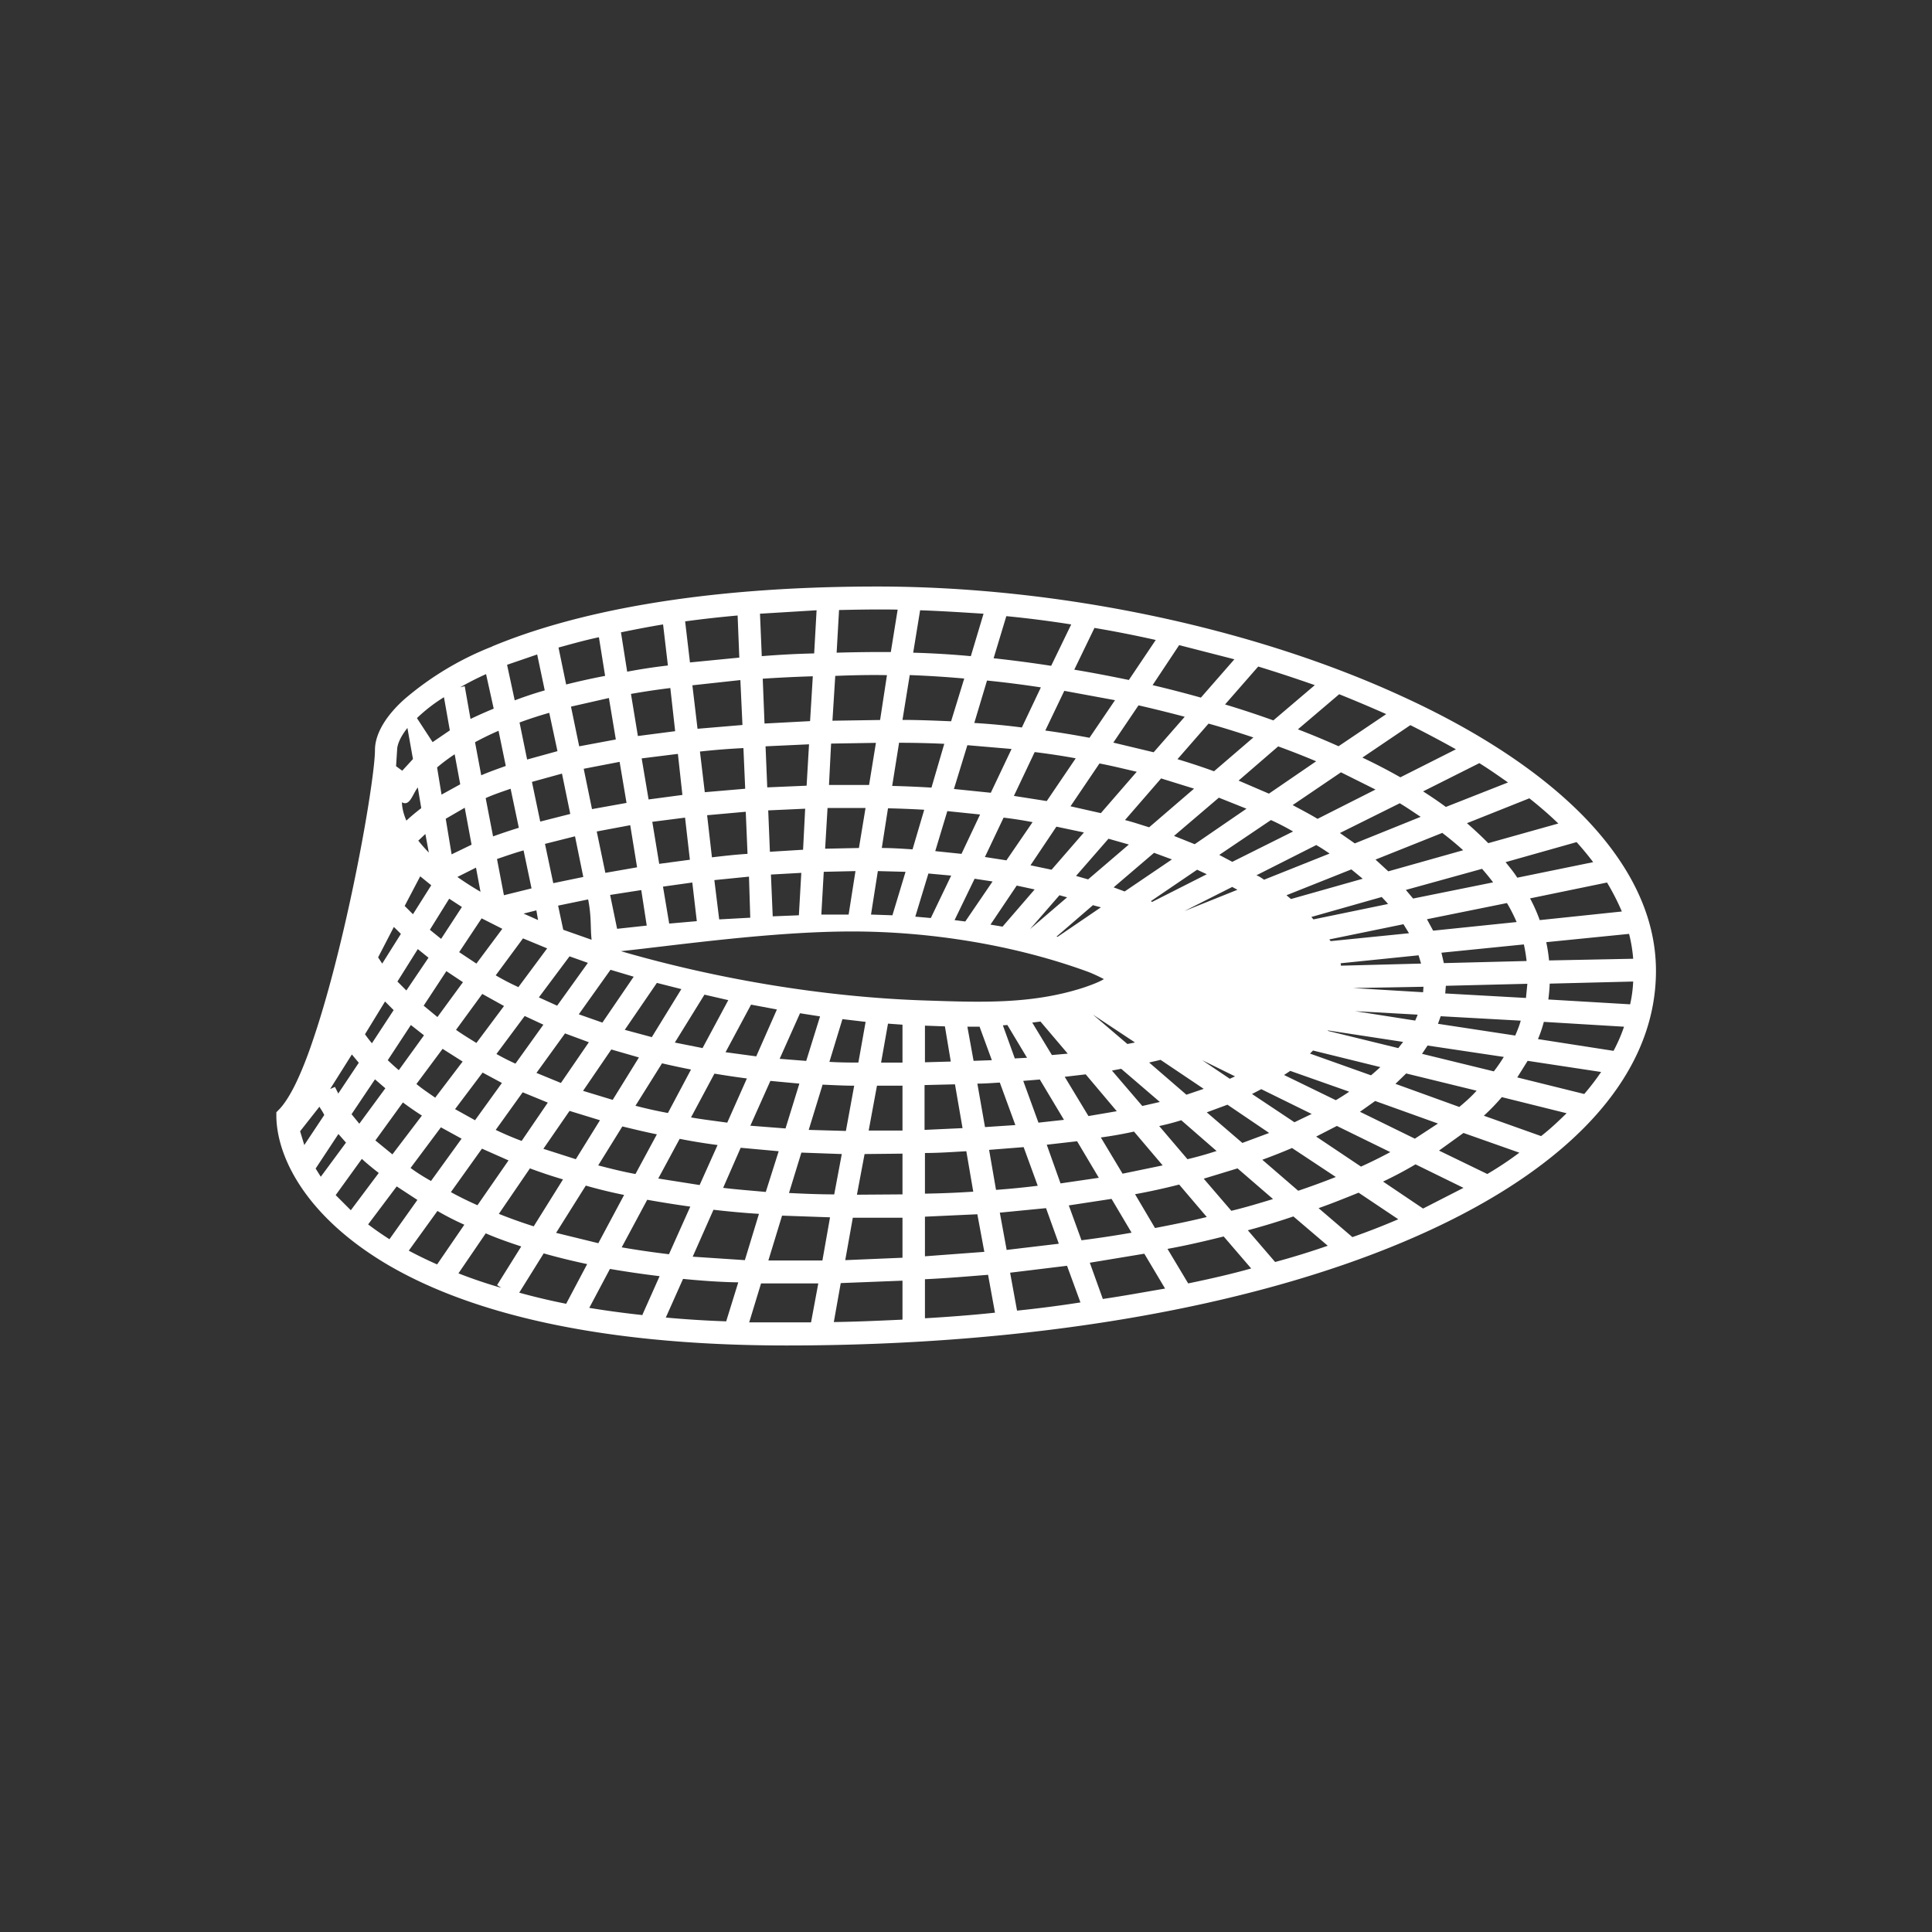 <svg xmlns="http://www.w3.org/2000/svg" width="24" height="24" fill="none" viewBox="0 0 24 24"><rect x="0" y="0" width="24" height="24" fill="#333333" stroke="none"/><path fill="#fff" fill-rule="evenodd" d="M6.111 8.031c.986-.411 2.529-.745 4.787-.745 2.263 0 4.668.514 6.506 1.358.922.42 1.71.926 2.271 1.5.553.57.896 1.213.896 1.916 0 1.393-1.213 2.554-3.12 3.36-1.92.814-4.607 1.294-7.68 1.294-2.464 0-4.037-.45-4.997-1.028-.964-.583-1.329-1.295-1.341-1.809v-.06l.042-.043c.056-.06.125-.163.198-.313.068-.141.141-.321.21-.527.278-.81.531-1.971.668-2.781.069-.407.107-.712.107-.836 0-.201.137-.428.369-.634a3.8 3.8 0 0 1 1.088-.652zm-.93.892.193.296.214-.146-.073-.412a2 2 0 0 0-.334.258zm-.248.394c0-.056.03-.15.128-.274l.069.386-.133.145-.077-.056zM3.78 14.224l-.052-.171.24-.305c.017.03.043.065.06.103zm.205.394-.064-.102.283-.429.094.107zm.373.416-.188-.188.325-.45c.065.06.133.115.21.175zm.48.36a4 4 0 0 1-.265-.184l.355-.472.257.168zm.592.313a5 5 0 0 1-.352-.171l.356-.493q.154.09.334.171zm.797.291a6 6 0 0 1-.532-.18l.339-.497c.137.06.287.112.441.163l-.3.48zm.806.198a8 8 0 0 1-.583-.138l.304-.488q.257.073.54.133zm.955.141a12 12 0 0 1-.668-.09l.257-.484q.296.051.617.09l-.214.48zm1.029.077a13 13 0 0 1-.746-.047l.214-.48c.215.021.446.039.686.043l-.15.484zm.291.009.146-.48h.711l-.09.484h-.77zm1.903-.03c-.283.013-.566.026-.853.03l.086-.484.767-.03zm1.144-.086c-.282.03-.574.052-.865.069v-.485c.261-.012.523-.034.784-.055l.086.471zm1.068-.128a15 15 0 0 1-.789.102l-.086-.471.707-.086.168.459zm.278-.043c.266-.039.519-.086.772-.129l-.258-.433-.677.112.163.454zm-.266-.729q.32-.041.622-.094l-.249-.42-.531.081.159.437zm-.257-.707.472-.069-.27-.454-.377.043.171.48zm-.278-.754.317-.035-.3-.501-.206.017zm-.48-.498.193.528-.377.025-.095-.54c.099 0 .189-.008.279-.013m.188-.3.15-.008-.244-.407-.056.004.15.416zm-.441-.398.154.42-.227.008-.077-.424h.15zm.549 1.5.175.48a10 10 0 0 1-.518.051l-.086-.497zm.278.758-.574.056.085.463.648-.077zm2.546.75c-.249.07-.514.13-.78.185l-.257-.429c.24-.043.471-.098.698-.154l.343.399zm.951-.282q-.316.11-.651.201l-.339-.394a9 9 0 0 0 .566-.172l.428.365zm.309-.108-.42-.36c.171-.06.338-.128.497-.192l.493.33a9 9 0 0 1-.57.222m1.38-.612-.502.257-.497-.335q.211-.1.403-.214zm.694-.437q-.186.14-.398.265l-.6-.291.304-.219zm.587-.49c-.098.095-.201.194-.317.284l-.711-.253q.12-.11.223-.231zm.429-.513a3 3 0 0 1-.21.274l-.832-.206.129-.206.909.138zm.283-.558a2 2 0 0 1-.129.296l-.939-.146q.043-.1.073-.214l.995.06zm.115-.565a1.6 1.6 0 0 1-.038.283l-1.016-.06q.013-.1.017-.197zm-.051-.592q.039.155.051.309l-1.045.021a2 2 0 0 0-.035-.227zm-.274-.638q.108.18.184.36l-1.02.107a2 2 0 0 0-.12-.27zm-.378-.502q.11.122.206.249l-.943.193c-.043-.069-.094-.129-.145-.193zm-.587-.544q.194.153.36.313l-.87.244a5 5 0 0 0-.265-.248zm-.621-.437c.124.077.24.159.356.24l-.772.304a5 5 0 0 0-.283-.193zm-.857-.472q.296.149.566.3l-.69.348a7 7 0 0 0-.472-.245zm-.887-.385q.302.121.587.248l-.592.399a10 10 0 0 0-.505-.21l.514-.437zM15.63 8.28c.24.073.471.15.703.231l-.515.438q-.297-.107-.6-.198zm-.982-.266.686.176-.416.476a15 15 0 0 0-.6-.155zM13.594 7.8c.257.043.514.094.763.15l-.334.497c-.227-.047-.45-.09-.678-.128l.249-.515zm-1.093-.146q.403.039.806.103l-.249.514a16 16 0 0 0-.715-.094zm-1.071-.073c.261.009.527.026.788.043l-.158.527a11 11 0 0 0-.716-.043zm-.279-.008-.085.527q-.34-.002-.673.008l.03-.53c.231-.005.48-.01.728-.005m-1.714.051.707-.043-.03.536q-.317.007-.651.034l-.022-.527zm-.926.095q.316-.043.652-.073l.021.523-.613.06zm-.801.137c.171-.035.343-.069.527-.099l.06.51a7 7 0 0 0-.506.077l-.077-.488zm-.772.188c.159-.043.322-.09.502-.128l.077.48q-.246.047-.484.107zm-.638.214.373-.128.094.446a5 5 0 0 0-.373.124L6.3 8.263zm-.583.28q.148-.086.321-.164l.095.429q-.146.06-.288.128l-.072-.407zm5.301-.15-.085.556-.592.009.035-.557c.235-.009.445-.013.642-.009m.283 0-.09.556c.206 0 .407.009.604.017l.163-.531a13 13 0 0 0-.677-.043m.96.068-.158.527q.301.018.591.056l.236-.498q-.34-.052-.669-.085m.96.128-.236.493c.189.026.369.056.549.09l.317-.467zm.922.18-.313.463.501.12.386-.441q-.286-.076-.574-.142m.87.227-.386.442q.237.071.454.15l.489-.42c-.18-.06-.369-.12-.557-.172m.865.283-.492.425.377.162.587-.402a10 10 0 0 0-.472-.185m.78.322-.6.407c.103.056.21.111.309.171l.72-.364zm.729.385-.742.369.185.129.818-.33c-.085-.056-.171-.116-.265-.172zm.536.365-.836.334.159.146.93-.262a4 4 0 0 0-.258-.214zm.484.45-.943.261.09.107.994-.201a3 3 0 0 0-.141-.172zm.313.424-.994.201.077.142 1.037-.107a2 2 0 0 0-.12-.236m.21.514-1.024.103.03.129 1.028-.026a2 2 0 0 0-.034-.206m.043.489-1.012.025-.008.095 1.003.056.017-.172zm-.082.458-.994-.055-.034.094.96.146c.025-.06.051-.12.068-.185m-.214.45-.943-.141-.069.103.892.218a2 2 0 0 0 .124-.18zm-.334.42-.875-.214-.133.129.793.287c.078-.065.15-.129.215-.202m-.48.408-.78-.28-.189.134.682.334zm-.592.355-.664-.325-.257.132.557.373q.185-.084.364-.18m-.677.309-.544-.36q-.175.075-.369.146l.446.385a10 10 0 0 0 .467-.171m-.78.274-.441-.381-.42.128.343.399c.18-.043.35-.095.518-.146m-.823.223-.343-.403a8 8 0 0 1-.548.12l.248.42c.223-.043.438-.086.643-.137m-2.764.429-.086-.463-.651.03v.492l.737-.055zm-1.016-.42h-.617l-.094.527.711-.03zm-.994.527.094-.532-.596-.021-.17.557h.672zm-.964 0 .175-.575c-.193-.012-.385-.03-.565-.051l-.258.583zm-.943-.073.265-.592a14 14 0 0 1-.535-.085l-.317.591q.282.049.591.086zm-.875-.142.318-.595a6 6 0 0 1-.476-.116l-.369.587.527.129zm-.805-.205.364-.583a6 6 0 0 1-.411-.137l-.386.565q.207.083.433.155m-.699-.262.386-.557-.33-.146-.386.54q.155.085.33.163m-.578-.3.381-.527-.257-.141-.377.505q.116.085.257.163zm-.48-.33.368-.484a4 4 0 0 1-.236-.163l-.342.472.214.175zm-.408-.385.322-.438-.129-.111-.291.433.098.12zm-.265-.37.257-.385-.086-.103-.27.429.06-.026.043.086zm.793-3.62q.002.103.055.227.083-.077.185-.155l-.043-.257c-.065.082-.099.24-.197.184m.437-.43.055.335.232-.128-.069-.373q-.114.075-.218.163zm.471-.316.077.411c.099-.043.197-.077.305-.116l-.09-.437q-.15.065-.292.142m.553-.245.094.46.377-.104-.102-.476a5 5 0 0 0-.369.12m.639-.197.102.493.455-.085-.086-.515zm.745-.158.086.523.463-.06-.06-.536q-.245.03-.489.073m.763-.107.064.54.558-.047-.026-.558zm.874-.082.022.557.566-.03.034-.557q-.301.009-.622.03m.849.806.557-.009-.085.523h-.498zm-.814.034.54-.025-.03.514-.489.021zm-.815.065q.258-.029.54-.043l.022.505-.502.043zm-.724.085.45-.056.056.51-.42.056zm-.72.129.446-.086.086.51-.429.077zm-.27.06.103.501-.373.095-.103-.493zm-.947.304c.094-.043.197-.077.309-.116l.102.485a7 7 0 0 0-.32.107l-.091-.472zm-.497.257.236-.137.085.459-.248.12zm-.343.274.09-.085.043.231a2 2 0 0 1-.129-.146zM4.62 12.96a2 2 0 0 1-.086-.112l.249-.407.107.107zm.334.334a3 3 0 0 1-.137-.124l.287-.437.163.128zm.454.343c-.085-.06-.163-.111-.235-.171l.325-.437.249.158-.339.446zm.493.279-.248-.138.342-.454.24.129zm.579.257a4 4 0 0 1-.322-.137l.335-.467.312.128zm.673.227-.403-.129.325-.471.378.116zm.741.184c-.163-.03-.313-.068-.463-.107l.3-.484c.142.034.279.068.429.098zm.797.137-.514-.081.266-.493q.226.045.471.077zm.823.086c-.18-.017-.36-.03-.531-.051l.218-.498.472.043-.159.502zm.287.013.154-.502.502.018-.094.501c-.189 0-.378-.008-.558-.017zm1.41.017-.566.004.095-.505.471-.005zm.883-.034q-.296.02-.604.025v-.505c.175 0 .351-.013.514-.022l.086.502zm2.349-.326-.498.103-.27-.45a5 5 0 0 0 .412-.073zm.673-.18q-.176.058-.365.103l-.351-.412a3 3 0 0 0 .274-.072l.442.385zm.65-.223-.333.124-.442-.38.257-.095zm.528-.236-.214.103-.527-.351.115-.06zm.463-.274q-.08.054-.163.103l-.643-.313.077-.051.729.257zm.39-.308a3 3 0 0 1-.116.102l-.758-.27.038-.038zm.283-.313-.06.077-.875-.214V12.8zm.18-.335-.03.07-.746-.117.771.043zm.073-.35-.005.068-.87-.052zm-.06-.387.03.099-.995.026-.004-.03.969-.099zm-.189-.39.069.112-.973.098-.017-.021zm-.21-.274.013.017.009.005-.93.192-.026-.03.874-.248zm-.437-.407.141.116-.891.252-.056-.047zm-.433-.3c.056.03.111.069.163.103l-.814.325c-.03-.02-.06-.042-.095-.055l.746-.377zm-.291-.171-.755.377-.162-.086.642-.433q.141.064.275.142m-.922-.42.343.137-.643.441-.257-.103zm-.72-.24.412.128-.558.48c-.098-.03-.197-.064-.3-.09l.446-.514zm-.763-.185c.159.03.313.069.463.103l-.446.514-.377-.085zm-.801-.141c.171.021.343.047.506.077l-.36.531-.408-.064.258-.544zm-.84-.086.549.047-.258.544-.458-.047zm-.853-.03q.29 0 .566.013l-.159.544q-.243-.015-.488-.021l.085-.532zM4.89 11.52l-.193.373.051.077.232-.369-.086-.085zm.24-.163-.103-.103.193-.368.137.111zm.06.433-.253.403.111.111.275-.407zm.287-.129-.137-.111.24-.386.158.103-.257.394zm.068.403-.282.429.171.141.317-.433zm.373-.094-.214-.142.279-.42.257.13zm.073.377-.326.446c.078.056.163.107.253.163l.343-.459zm.446-.086a3 3 0 0 1-.279-.145l.339-.459.3.124-.36.485zm.081.36-.351.472q.111.063.236.12l.347-.484zm.403-.128-.227-.103.381-.51.228.081zm.099.343-.356.492.304.125.347-.506-.3-.111zm.463-.133L7.19 12.6l.394-.553.288.086zm.111.334-.351.514.368.112.326-.527zm.501-.154-.334-.09.399-.583.304.077-.369.6zm.129.326-.33.527q.192.051.403.09l.287-.54a10 10 0 0 1-.36-.077m.501-.19-.342-.068.368-.595.296.068-.322.6zm.15.318-.291.544c.146.026.296.043.45.065l.244-.549a11 11 0 0 1-.403-.06m.523-.214-.385-.052.317-.591.321.06-.257.583zm.172.304-.249.557.437.034.172-.557-.365-.034zm.445-.248-.33-.026.253-.566.249.039zm.202.3-.171.557.462.013.103-.562c-.133 0-.266-.008-.394-.013zm.446-.28q-.187.002-.36-.008l.162-.531.288.034zm.231.288-.103.557h.42v-.557zm.317-.287h-.266l.086-.484.18.013zm.274.279v.557l.472-.022-.094-.544zm.326-.292-.321.009v-.455l.248.009zm1.415.189.295.488.352-.06-.386-.458-.257.03zm.038-.287-.197.017-.244-.403.102-.013zm.549.21.377.44.218-.05-.48-.412zm.462-.1.463.4.215-.073-.536-.36zm-.18-.248-.09.018-.428-.365.518.343zm.215-1.748-.013-.009.574-.39.12.056-.677.343zm-.339-.129-.137-.051.502-.429.222.082zm-.39.172.095.025-.536.365h-.017l.458-.395zm-.064-.322.506-.433-.253-.072-.403.462zm-.356.197.095.026-.46.394zm-.098-.317.402-.463-.342-.072-.322.48zm-.433.197.223.048-.399.462-.15-.025zm-.129-.312.326-.476a5 5 0 0 0-.36-.056l-.232.489.27.042zm-.394.227.223.034-.339.497-.133-.017zm-.163-.309.231-.489-.407-.042-.15.497zm-.411.244.283.026-.253.527-.193-.017zm-.197-.3.145-.492q-.225-.013-.45-.018l-.077.493c.129 0 .257.009.381.017m-.43.27.344.009-.163.54-.266-.009zm-.235-.287.082-.497h-.472l-.03.506zm-.437.296.394-.009-.085.54h-.339zm-.257-.274.026-.51-.459.021.021.514.408-.025zm-.399.308.377-.021-.03.527-.325.013-.022-.514zm-.291-.257-.022-.523-.48.043.06.523c.146-.017.292-.034.442-.043m-.412.326.43-.043.016.51-.386.021zm-.304-.253-.06-.523-.407.052.086.522zm-.334.334.364-.051.056.48-.343.03zm-.322-.24-.085-.523-.416.078.107.514zm-.334.343.386-.06.068.441-.368.04-.086-.417zm-.334-.223-.103-.505-.373.094.103.488zm-.313.356.373-.077c.043.214.026.343.043.501l-.352-.124zm-.33-.214-.099-.472c-.12.034-.23.073-.33.107l.086.45zm-.099.313.159-.04.021.12zm-.822-.455.231-.116.056.3a4 4 0 0 1-.287-.184m9.66 2.477-.065.03-.343-.231zm-.035-2.353.065.035-.66.265zm-7.594.798c1.196.347 2.52.57 3.771.612.678.022 1.32.052 1.972-.158q.18-.06.257-.107a2 2 0 0 0-.184-.086c-.917-.338-1.972-.506-2.944-.506-.995 0-2.186.172-2.872.245" clip-rule="evenodd"/></svg>